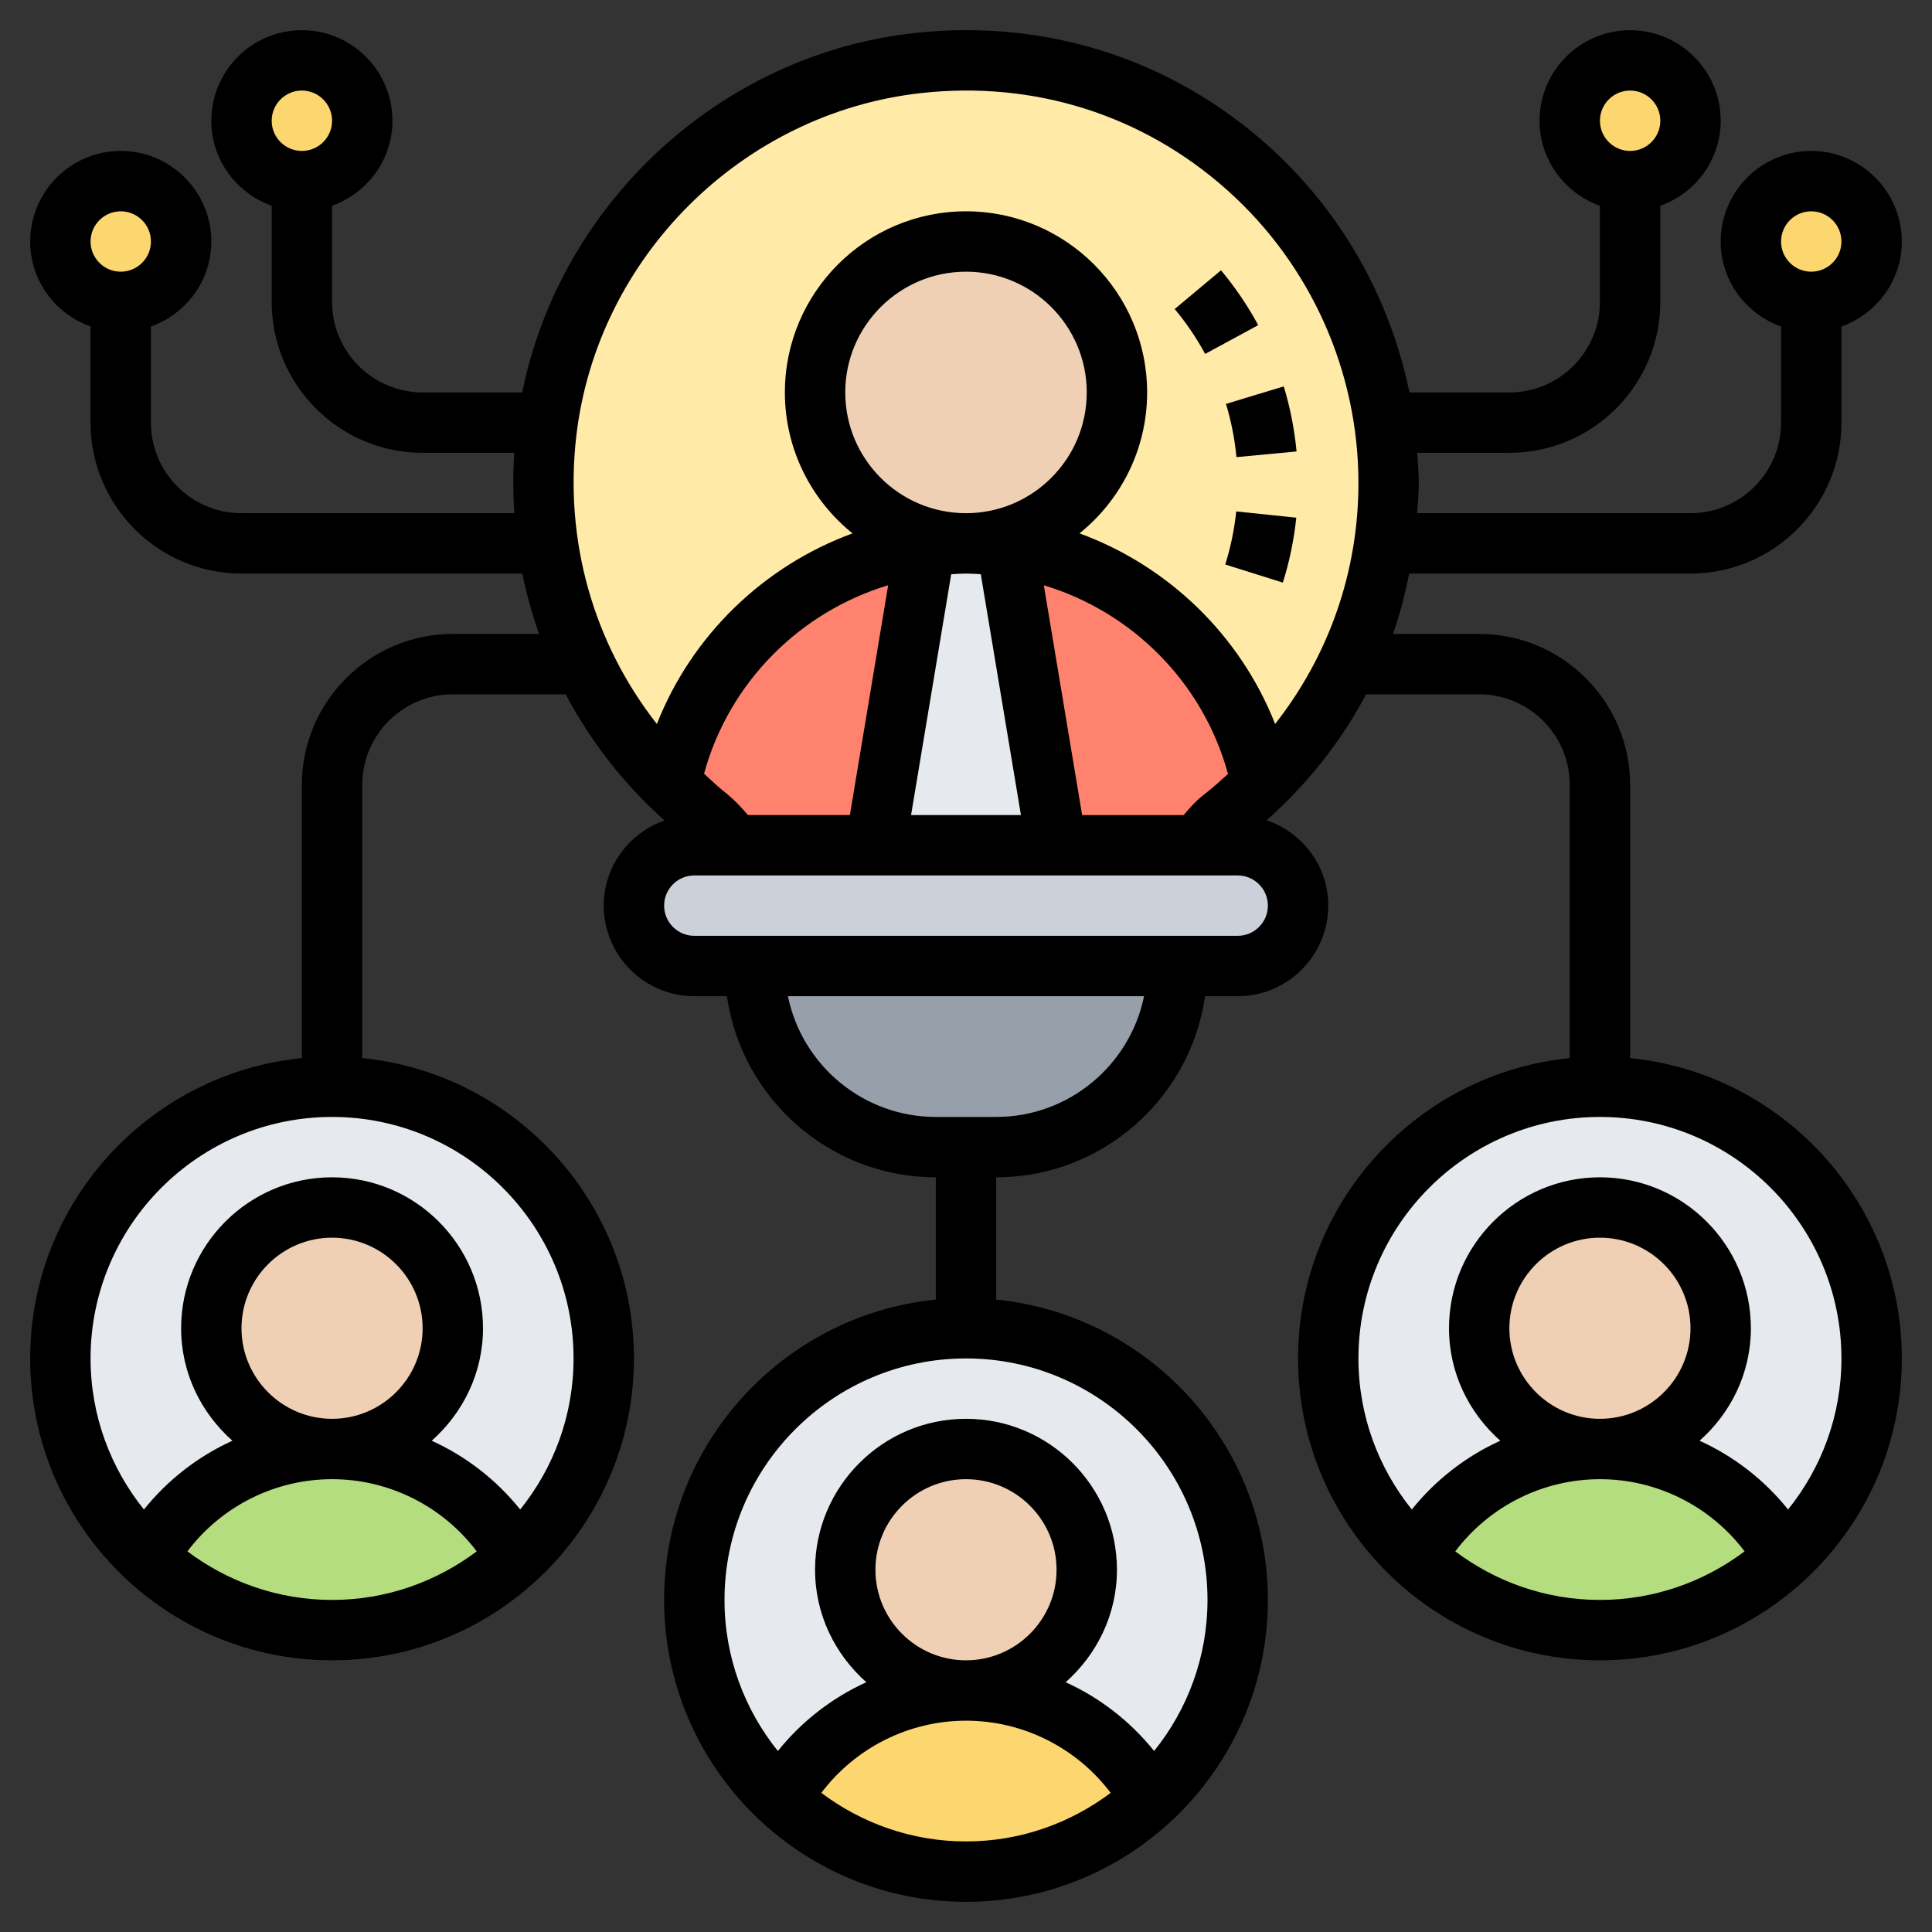 <svg id="Layer_35" enable-background="new 0 0 64 64" height="512" viewBox="0 0 64 64" width="512" xmlns="http://www.w3.org/2000/svg"><rect x="0" y="0" width="64" height="64" fill="#333333" stroke="none"/><circle cx="53" cy="45" fill="#e6e9ed" r="9"/><circle cx="32" cy="53" fill="#e6e9ed" r="9"/><circle cx="11" cy="45" fill="#e6e9ed" r="9"/><path d="m35.6 56.99c1.05.63 1.92 1.53 2.52 2.61-1.6 1.49-3.76 2.4-6.12 2.4s-4.52-.91-6.12-2.4c1.2-2.15 3.49-3.6 6.12-3.6 1.32 0 2.54.36 3.6.99z" fill="#fcd770"/><path d="m14.6 48.99c1.05.63 1.92 1.53 2.52 2.61-1.6 1.49-3.76 2.4-6.12 2.4s-4.52-.91-6.12-2.4c1.2-2.15 3.49-3.6 6.12-3.6 1.32 0 2.54.36 3.6.99z" fill="#b4dd7f"/><path d="m56.6 48.99c1.05.63 1.92 1.53 2.52 2.61-1.6 1.49-3.76 2.4-6.12 2.4s-4.52-.91-6.12-2.4c1.2-2.15 3.49-3.6 6.12-3.6 1.32 0 2.54.36 3.6.99z" fill="#b4dd7f"/><g fill="#fcd770"><circle cx="4" cy="8" r="2"/><circle cx="10" cy="4" r="2"/><circle cx="54" cy="4" r="2"/><circle cx="60" cy="8" r="2"/></g><path d="m25 32h14c0 3.31-2.69 6-6 6h-1-1c-3.31 0-6-2.69-6-6z" fill="#969faa"/><path d="m41 28c1.1 0 2 .9 2 2 0 .55-.22 1.05-.59 1.41-.36.37-.86.59-1.41.59h-2-14-2c-1.1 0-2-.9-2-2 0-.55.22-1.05.59-1.41.36-.37.86-.59 1.41-.59h1.3 4.7 6 4.7z" fill="#ccd1d9"/><path d="m45.86 14c-1.05-7.29-7.71-12.77-15.46-11.91-6.27.7-11.38 5.68-12.26 11.91-.01.1-.03.21-.04.32-.15 1.26-.13 2.5.05 3.68.2 1.41.61 2.76 1.21 4 .7 1.49 1.67 2.83 2.84 3.98l2.8 2.02h14l2.79-2.02c1.17-1.13 2.14-2.48 2.84-3.98h.01c.6-1.24 1.01-2.59 1.21-4 .1-.65.15-1.32.15-2s-.05-1.35-.14-2z" fill="#ffeaa7"/><path d="m30.65 18.09v.01l-1.65 9.9h-4.7c-.25-.37-.56-.7-.93-.99-.41-.32-.81-.67-1.17-1.03.85-4.12 4.24-7.32 8.45-7.89z" fill="#ff826e"/><path d="m41.79 25.98c-.41.41-.84.78-1.29 1.13-.32.25-.58.56-.8.89h-4.7l-1.65-9.9v-.01c4.21.57 7.6 3.76 8.44 7.89z" fill="#ff826e"/><path d="m33.35 18.1 1.65 9.9h-6l1.65-9.9v-.01c.44-.06.89-.09 1.35-.09s.91.03 1.35.09z" fill="#e6e9ed"/><circle cx="11" cy="44" fill="#f0d0b4" r="4"/><circle cx="32" cy="52" fill="#f0d0b4" r="4"/><circle cx="53" cy="44" fill="#f0d0b4" r="4"/><circle cx="32" cy="13" fill="#f0d0b4" r="5"/><path d="m54 35.051v-9.051c0-2.757-2.243-5-5-5h-2.855c.229-.649.399-1.319.537-2h9.318c2.757 0 5-2.243 5-5v-3.184c1.161-.414 2-1.514 2-2.816 0-1.654-1.346-3-3-3s-3 1.346-3 3c0 1.302.839 2.402 2 2.816v3.184c0 1.654-1.346 3-3 3h-9.057c.022-.333.057-.663.057-1 0-.336-.031-.667-.053-1h3.053c2.757 0 5-2.243 5-5v-3.184c1.161-.414 2-1.514 2-2.816 0-1.654-1.346-3-3-3s-3 1.346-3 3c0 1.302.839 2.402 2 2.816v3.184c0 1.654-1.346 3-3 3h-3.311c-.642-3.133-2.269-6.015-4.689-8.181-3.222-2.882-7.383-4.202-11.715-3.724-6.432.715-11.717 5.636-12.986 11.905h-3.299c-1.654 0-3-1.346-3-3v-3.184c1.161-.414 2-1.514 2-2.816 0-1.654-1.346-3-3-3s-3 1.346-3 3c0 1.302.839 2.402 2 2.816v3.184c0 2.757 2.243 5 5 5h3.037c-.044.672-.044 1.34 0 2h-9.037c-1.654 0-3-1.346-3-3v-3.184c1.161-.414 2-1.514 2-2.816 0-1.654-1.346-3-3-3s-3 1.346-3 3c0 1.302.839 2.402 2 2.816v3.184c0 2.757 2.243 5 5 5h9.302c.138.681.326 1.349.556 2h-2.858c-2.757 0-5 2.243-5 5v9.051c-5.046.503-9 4.773-9 9.949 0 5.514 4.486 10 10 10s10-4.486 10-10c0-5.176-3.954-9.446-9-9.949v-9.051c0-1.654 1.346-3 3-3h3.739c.824 1.555 1.921 2.973 3.277 4.179-1.17.41-2.016 1.513-2.016 2.821 0 1.654 1.346 3 3 3h1.08c.488 3.386 3.401 6 6.92 6v4.051c-5.046.504-9 4.773-9 9.949 0 5.514 4.486 10 10 10s10-4.486 10-10c0-5.176-3.954-9.446-9-9.949v-4.051c3.519 0 6.432-2.614 6.92-6h1.08c1.654 0 3-1.346 3-3 0-1.317-.858-2.426-2.041-2.828 1.357-1.205 2.467-2.613 3.294-4.172h3.747c1.654 0 3 1.346 3 3v9.051c-5.046.504-9 4.773-9 9.949 0 5.514 4.486 10 10 10s10-4.486 10-10c0-5.176-3.954-9.446-9-9.949zm6-28.051c.551 0 1 .448 1 1s-.449 1-1 1-1-.448-1-1 .449-1 1-1zm-6-4c.551 0 1 .448 1 1s-.449 1-1 1-1-.448-1-1 .449-1 1-1zm-44 0c.551 0 1 .448 1 1s-.449 1-1 1-1-.448-1-1 .449-1 1-1zm-6 4c.551 0 1 .448 1 1s-.449 1-1 1-1-.448-1-1 .449-1 1-1zm2.208 44.391c1.125-1.491 2.896-2.391 4.792-2.391s3.667.9 4.792 2.391c-1.338 1.005-2.994 1.609-4.792 1.609s-3.454-.604-4.792-1.609zm1.792-7.391c0-1.654 1.346-3 3-3s3 1.346 3 3-1.346 3-3 3-3-1.346-3-3zm11 1c0 1.893-.664 3.633-1.768 5.004-.792-.986-1.796-1.763-2.931-2.278 1.034-.917 1.699-2.239 1.699-3.726 0-2.757-2.243-5-5-5s-5 2.243-5 5c0 1.487.665 2.809 1.699 3.726-1.135.516-2.139 1.292-2.931 2.278-1.104-1.371-1.768-3.111-1.768-5.004 0-4.411 3.589-8 8-8s8 3.589 8 8zm8.208 14.391c1.125-1.491 2.896-2.391 4.792-2.391s3.667.9 4.792 2.391c-1.338 1.005-2.994 1.609-4.792 1.609s-3.454-.604-4.792-1.609zm1.792-7.391c0-1.654 1.346-3 3-3s3 1.346 3 3-1.346 3-3 3-3-1.346-3-3zm11 1c0 1.893-.664 3.633-1.768 5.004-.792-.986-1.796-1.763-2.931-2.278 1.034-.917 1.699-2.239 1.699-3.726 0-2.757-2.243-5-5-5s-5 2.243-5 5c0 1.487.665 2.809 1.699 3.726-1.135.516-2.139 1.292-2.931 2.278-1.104-1.371-1.768-3.111-1.768-5.004 0-4.411 3.589-8 8-8s8 3.589 8 8zm-20.908-38.568c.692-5.918 5.493-10.69 11.415-11.348 3.762-.419 7.369.728 10.16 3.226 2.753 2.464 4.333 5.997 4.333 9.69 0 2.949-.988 5.727-2.76 7.982-1.16-2.948-3.549-5.24-6.479-6.313 1.363-1.101 2.239-2.784 2.239-4.669 0-3.309-2.691-6-6-6s-6 2.691-6 6c0 1.885.876 3.568 2.24 4.669-2.93 1.074-5.32 3.366-6.48 6.314-2.092-2.668-3.076-6.062-2.668-9.551zm16.755 12.568-1.269-7.612c2.928.883 5.279 3.224 6.101 6.251-.257.23-.509.464-.787.676-.245.188-.466.423-.682.686h-3.363zm-11.07 0c-.237-.28-.493-.546-.786-.775-.237-.186-.446-.396-.668-.596.825-3.022 3.174-5.36 6.099-6.242l-1.269 7.613zm3.223-14c0-2.206 1.794-4 4-4s4 1.794 4 4-1.794 4-4 4-4-1.794-4-4zm3.51 6.022c.163-.009.325-.022.49-.022s.327.013.49.022l1.33 7.978h-3.64zm1.49 17.978h-2c-2.414 0-4.434-1.721-4.899-4h11.798c-.465 2.279-2.485 4-4.899 4zm8-6h-18c-.551 0-1-.448-1-1s.449-1 1-1h18c.551 0 1 .448 1 1s-.449 1-1 1zm7.208 20.391c1.125-1.491 2.896-2.391 4.792-2.391s3.667.9 4.792 2.391c-1.338 1.005-2.994 1.609-4.792 1.609s-3.454-.604-4.792-1.609zm1.792-7.391c0-1.654 1.346-3 3-3s3 1.346 3 3-1.346 3-3 3-3-1.346-3-3zm9.232 6.004c-.792-.986-1.796-1.763-2.931-2.278 1.034-.917 1.699-2.239 1.699-3.726 0-2.757-2.243-5-5-5s-5 2.243-5 5c0 1.487.665 2.809 1.699 3.726-1.135.516-2.139 1.292-2.931 2.278-1.104-1.371-1.768-3.111-1.768-5.004 0-4.411 3.589-8 8-8s8 3.589 8 8c0 1.893-.664 3.633-1.768 5.004z"/><path d="m40.588 18.7 1.908.6c.219-.695.369-1.419.445-2.151l-1.989-.207c-.063.598-.185 1.19-.364 1.758z"/><path d="m41.68 10.771c-.35-.645-.764-1.257-1.233-1.817l-1.534 1.283c.383.458.723.959 1.009 1.487z"/><path d="m40.959 15.143 1.991-.188c-.069-.729-.211-1.455-.424-2.155l-1.914.58c.175.573.291 1.166.347 1.763z"/></svg>
